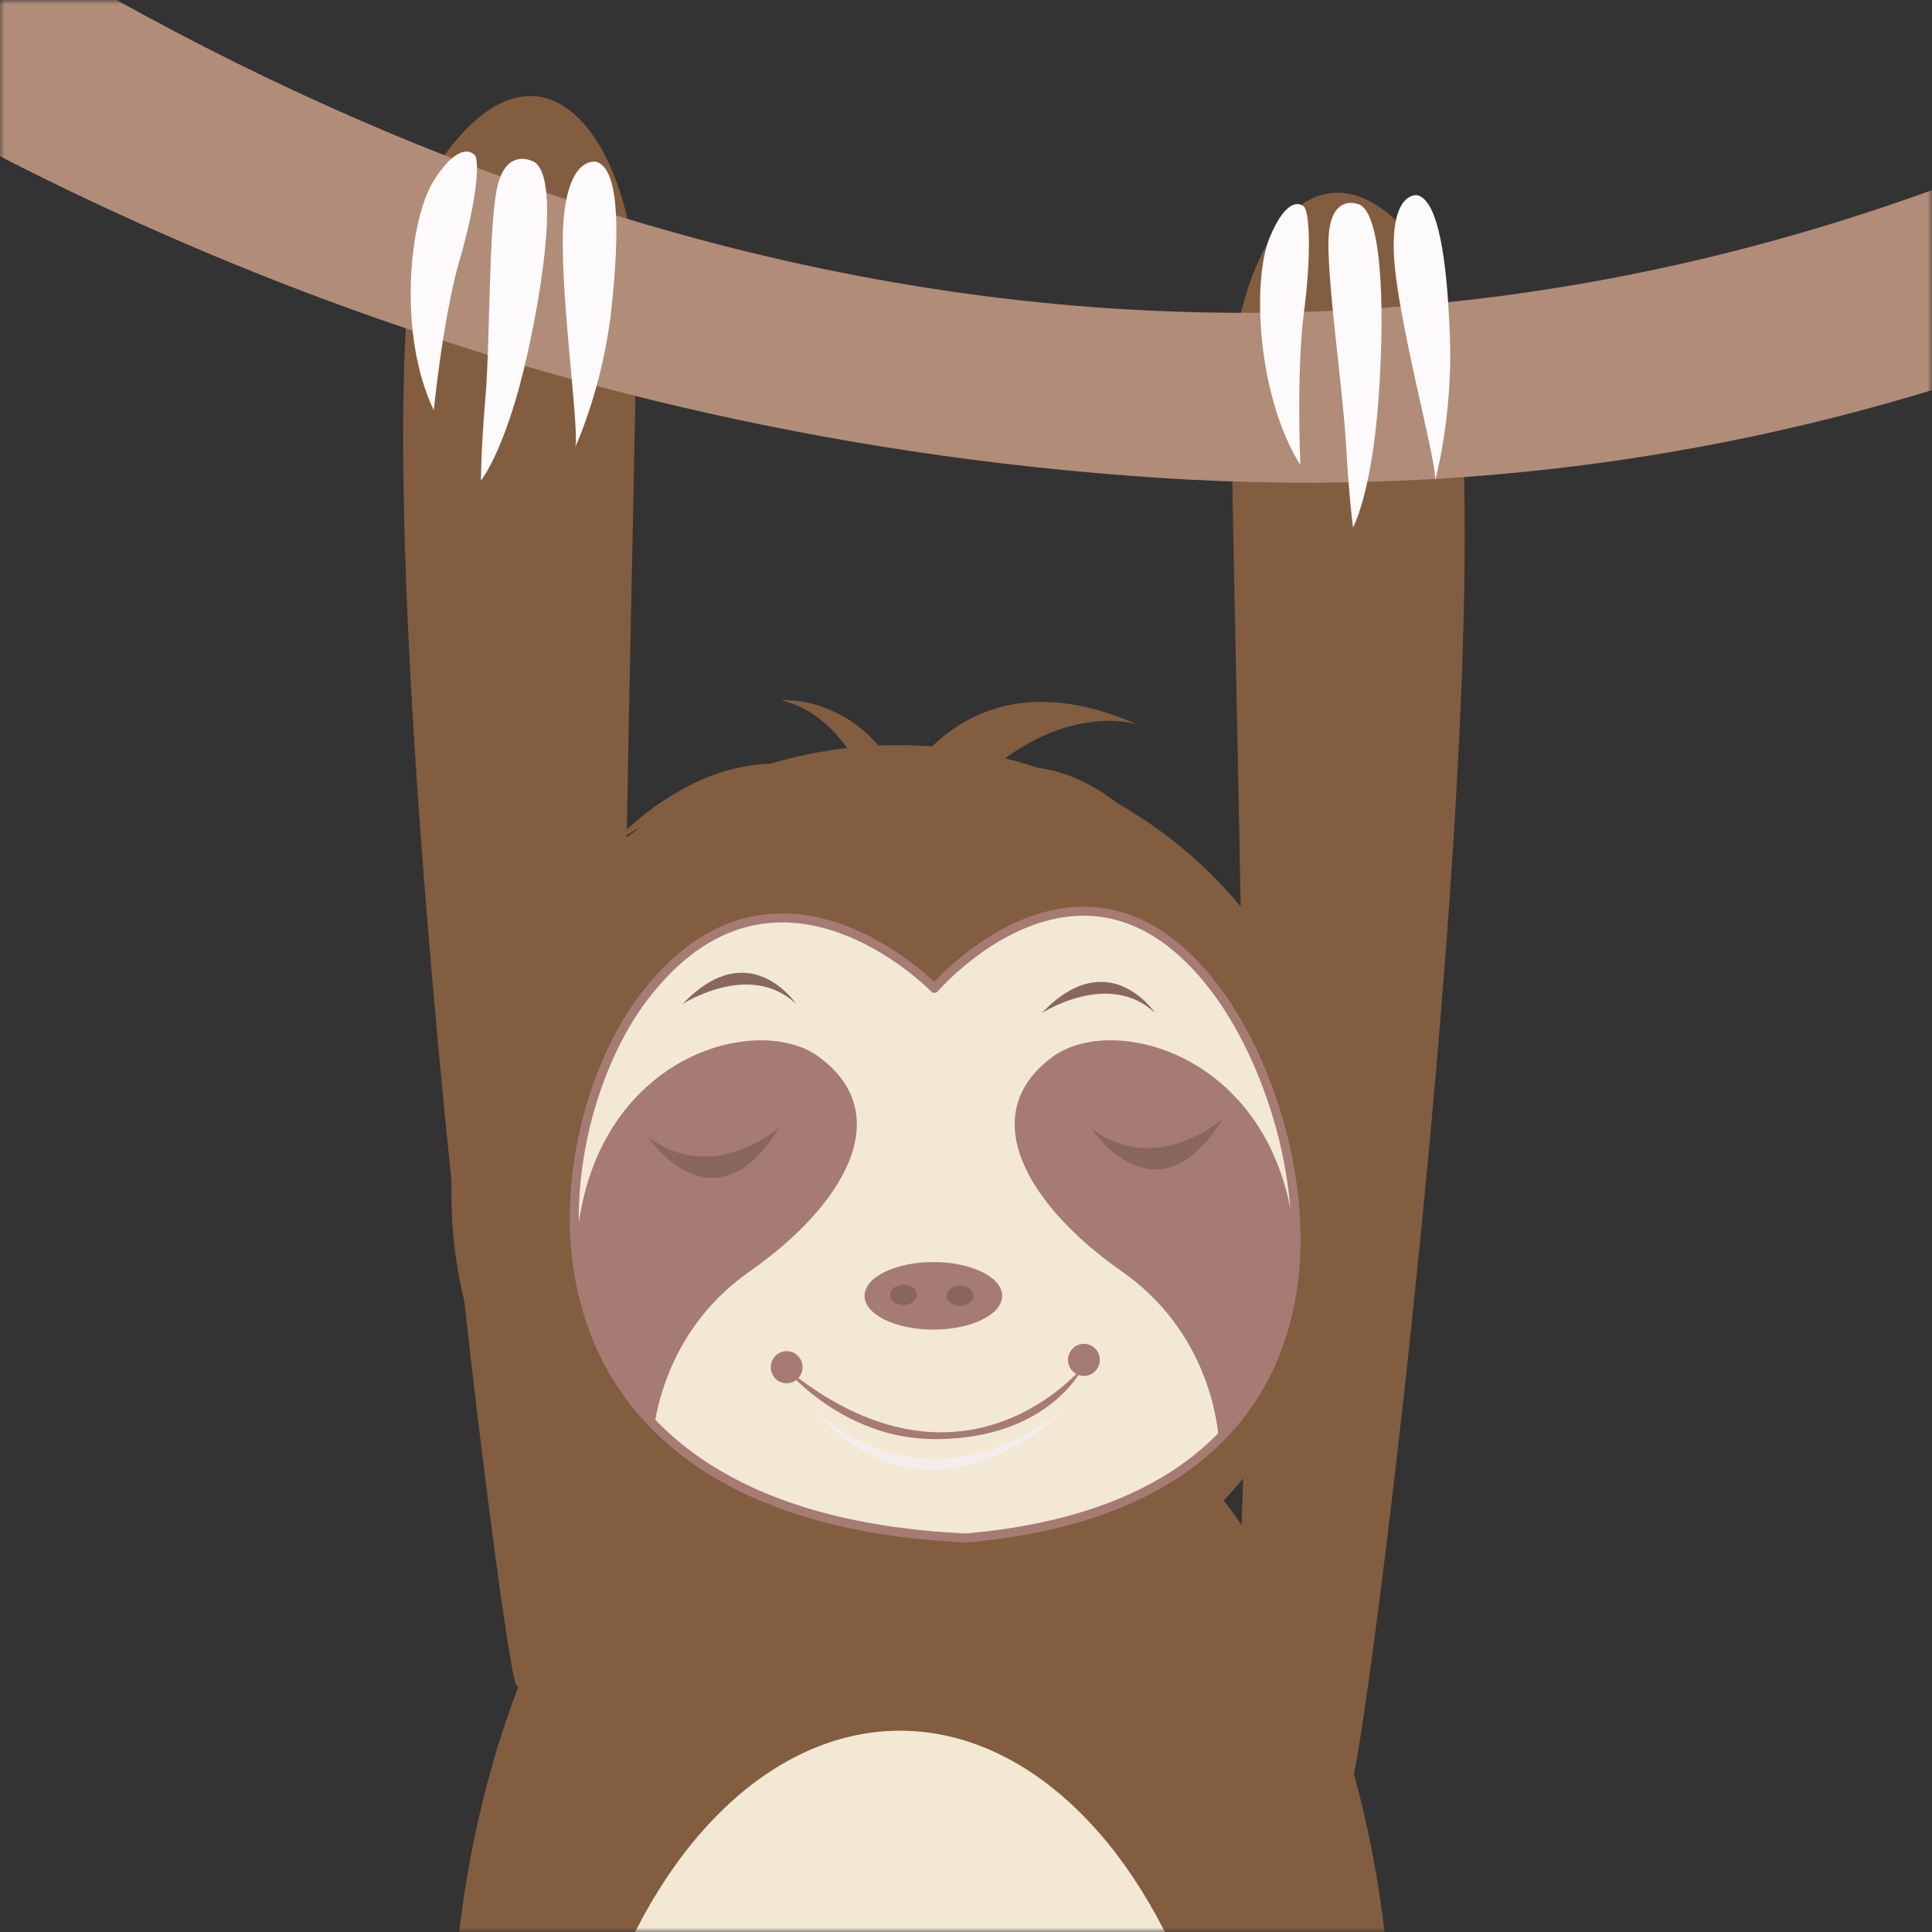 <?xml version="1.0" encoding="UTF-8"?>
<svg width="214px" height="214px" viewBox="0 0 214 214" version="1.1" xmlns="http://www.w3.org/2000/svg" xmlns:xlink="http://www.w3.org/1999/xlink">
    <rect x="0" y="0" width="214" height="214" fill="#333333" stroke="none"/>
    <!-- Generator: Sketch 58 (84663) - https://sketch.com -->
    <title>deadhang</title>
    <desc>Created with Sketch.</desc>
    <defs>
        <rect id="path-1" x="0" y="0" width="214" height="214"></rect>
    </defs>
    <g id="Page-1" stroke="none" stroke-width="1" fill="none" fill-rule="evenodd">
        <g id="deadhang">
            <mask id="mask-2" fill="white">
                <use xlink:href="#path-1"></use>
            </mask>
            <g id="Mask"></g>
            <g id="Group" mask="url(#mask-2)">
                <g transform="translate(-105, -67)">
                    <path d="M254.713,264.348 C256.207,262.894 275.119,113.346 263.468,96.037 C251.818,78.73 241.536,93.69 241.407,110.737 C241.276,127.784 244.833,234.636 241.407,247.988 C237.982,261.339 244.877,273.919 254.713,264.348 Z" id="Path" fill="#835D40" fill-rule="nonzero"></path>
                    <path d="M162.184,253.639 C160.689,252.184 141.777,102.638 153.429,85.329 C165.078,68.022 175.359,82.981 175.49,100.028 C175.62,117.075 172.064,223.927 175.49,237.28 C178.915,250.633 172.018,263.211 162.184,253.639 Z" id="Path" fill="#835D40" fill-rule="nonzero"></path>
                    <path d="M32.303,0 C32.303,0 230.944,228.708 444.552,0 L465,0 C465,0 384.464,129.801 233.442,119.933 C82.422,110.067 -1.13686838e-13,1.048 -1.13686838e-13,1.048 L32.303,0 Z" id="Path" fill="#B18C79" fill-rule="nonzero"></path>
                    <g id="Group-3" stroke-width="1" fill="none" fill-rule="evenodd" transform="translate(155, 214.167)">
                        <ellipse id="Oval" fill="#835D40" fill-rule="nonzero" cx="52.112" cy="81.651" rx="52.112" ry="81.651"></ellipse>
                        <ellipse id="Oval" fill="#F3E8D3" fill-rule="nonzero" cx="49.688" cy="103.92" rx="37.569" ry="59.383"></ellipse>
                    </g>
                    <g id="Group-2" stroke-width="1" fill="none" fill-rule="evenodd" transform="translate(155, 144.562)">
                        <ellipse id="Oval" fill="#835D40" fill-rule="nonzero" cx="49.44" cy="54.689" rx="49.44" ry="49.717"></ellipse>
                        <g id="Group" transform="translate(13.36, 22.373)">
                            <path d="M0.986,42.364 C1.116,42.961 9.307,78.225 36.714,76.972 C64.118,75.721 73.422,55.045 73.422,55.045 L0.986,42.364 Z" id="Path" fill="#835D40" fill-rule="nonzero"></path>
                            <path d="M71.208,9.54 C56.603,-9.683 40.142,9.54 40.142,9.54 C40.142,9.54 22.526,-8.67 7.922,10.552 C-3.704,25.855 -8.913,67.963 43.62,70.422 C91.084,66.321 82.835,24.843 71.208,9.54 Z" id="Path" fill="#F3E8D3" fill-rule="nonzero"></path>
                            <path d="M71.208,9.54 C56.603,-9.683 40.142,9.54 40.142,9.54 C40.142,9.54 22.526,-8.67 7.922,10.552 C-3.704,25.855 -8.913,67.963 43.62,70.422 C91.084,66.321 82.835,24.843 71.208,9.54 Z" id="Path" stroke="#A57B74" stroke-linejoin="round"></path>
                            <path d="M0.442,38.758 C1.119,45.603 3.705,52.389 9.126,57.925 C9.678,54.327 11.765,46.427 19.679,40.895 C30.22,33.524 36.009,23.475 27.328,17.115 C20.325,11.986 1.509,17.251 0.442,38.758 Z" id="Path" fill="#A57B74" fill-rule="nonzero"></path>
                            <path d="M53.253,17.113 C44.571,23.473 50.361,33.522 60.902,40.893 C70.393,47.529 71.503,57.551 71.631,59.486 C77.396,53.755 79.832,46.447 80.155,39.026 C79.238,17.291 60.286,11.962 53.253,17.113 Z" id="Path" fill="#A57B74" fill-rule="nonzero"></path>
                            <path d="M8.399,25.986 C8.399,25.986 15.679,36.92 22.958,24.938 C22.958,24.938 15.679,31.454 8.399,25.986 Z" id="Path" fill="#896660" fill-rule="nonzero"></path>
                            <path d="M57.491,25.045 C57.491,25.045 64.773,35.977 72.054,23.993 C72.056,23.991 64.773,30.507 57.491,25.045 Z" id="Path" fill="#896660" fill-rule="nonzero"></path>
                            <ellipse id="Oval" fill="#F3E8D3" fill-rule="nonzero" cx="40.868" cy="49.477" rx="20.573" ry="15.111"></ellipse>
                            <path d="M23.352,51.348 C23.352,51.348 29.782,59.488 40.212,59.474 C53.058,59.454 56.695,51.348 56.695,51.348 C56.695,51.348 43.324,67.927 23.352,51.348 Z" id="Path" fill="#A57B74" fill-rule="nonzero"></path>
                            <ellipse id="Oval" fill="#A57B74" fill-rule="nonzero" cx="23.774" cy="51.506" rx="1.759" ry="1.778"></ellipse>
                            <ellipse id="Oval" fill="#A57B74" fill-rule="nonzero" cx="56.699" cy="50.694" rx="1.759" ry="1.778"></ellipse>
                            <ellipse id="Oval" fill="#A57B74" fill-rule="nonzero" cx="40.025" cy="43.599" rx="7.622" ry="3.74"></ellipse>
                            <ellipse id="Oval" fill="#896660" fill-rule="nonzero" cx="36.713" cy="43.492" rx="1.479" ry="1.129"></ellipse>
                            <ellipse id="Oval" fill="#896660" fill-rule="nonzero" cx="42.987" cy="43.599" rx="1.477" ry="1.127"></ellipse>
                            <path d="M26.184,55.513 C26.184,55.513 38.085,69.141 54.939,55.809 C54.939,55.809 39.866,71.881 26.184,55.513 Z" id="Path" fill="#F4EDED" fill-rule="nonzero"></path>
                            <path d="M12.261,11.269 C12.261,11.269 19.729,6.432 24.827,11.269 C24.827,11.269 19.663,3.491 12.261,11.269 Z" id="Path" fill="#896660" fill-rule="nonzero"></path>
                            <path d="M52.033,12.281 C52.033,12.281 59.502,7.445 64.596,12.281 C64.596,12.281 59.437,4.5 52.033,12.281 Z" id="Path" fill="#896660" fill-rule="nonzero"></path>
                        </g>
                        <path d="M36.402,13.197 C36.402,13.197 28.375,7.861 17.304,16.45 C17.304,16.45 31.587,-0.379 46.752,10.981 C46.752,10.981 43.943,1.73 36.542,0.012 C36.542,0.012 45.37,-0.723 50.031,9.336 C50.031,9.336 57.336,-5.629 76.015,2.711 C76.015,2.711 68.437,0.002 59.097,8.225 C59.097,8.225 69.515,2.711 81.575,19.887 C81.575,19.887 73.372,8.598 59.627,14.734 C45.884,20.866 36.402,13.197 36.402,13.197 Z" id="Path" fill="#835D40" fill-rule="nonzero"></path>
                    </g>
                    <g id="Group" stroke-width="1" fill="none" fill-rule="evenodd" transform="translate(244.19, 88.344)">
                        <path d="M5.052,1.422 C5.052,1.422 3.477,0.114 1.467,4.91 C-0.545,9.707 0.063,22.531 4.841,30.156 C4.841,30.156 4.394,19.753 5.247,13.23 C6.097,6.707 5.908,1.54 5.052,1.422 Z" id="Path" fill="#FCFAFB" fill-rule="nonzero"></path>
                        <path d="M11.038,1.212 C11.038,1.212 8.399,0.304 8.007,4.466 C7.616,8.624 9.53,21.386 9.899,27.823 C10.265,34.258 10.682,37.08 10.682,37.08 C10.682,37.08 12.771,33.311 13.52,22.626 C14.273,11.939 13.794,1.505 11.038,1.212 Z" id="Path" fill="#FCFAFB" fill-rule="nonzero"></path>
                        <path d="M17.772,0.277 C17.772,0.277 14.908,-0.171 15.207,6.81 C15.508,13.79 19.908,29.485 19.784,31.84 C19.784,31.84 21.724,24.882 21.413,16.03 C21.095,7.181 20.092,0.789 17.772,0.277 Z" id="Path" fill="#FCFAFB" fill-rule="nonzero"></path>
                    </g>
                    <g id="Group" stroke-width="1" fill="none" fill-rule="evenodd" transform="translate(149.655, 82.99)">
                        <path d="M7.761,1.061 C7.761,1.061 6.27,-0.485 3.438,3.939 C0.603,8.365 -0.598,21.148 3.395,29.451 C3.395,29.451 4.422,19.088 6.266,12.773 C8.113,6.456 8.655,1.314 7.761,1.061 Z" id="Path" fill="#FCFAFB" fill-rule="nonzero"></path>
                        <path d="M14.166,1.806 C14.166,1.806 11.487,0.487 10.47,4.541 C9.454,8.594 9.656,21.522 9.119,27.95 C8.583,34.376 8.622,37.234 8.622,37.234 C8.622,37.234 11.391,33.838 13.728,23.385 C16.07,12.934 17.062,2.534 14.166,1.806 Z" id="Path" fill="#FCFAFB" fill-rule="nonzero"></path>
                        <path d="M21.476,1.953 C21.476,1.953 18.49,1.055 17.802,8.006 C17.117,14.958 19.543,31.185 19.075,33.497 C19.075,33.497 22.144,26.921 23.084,18.116 C24.022,9.312 23.874,2.83 21.476,1.953 Z" id="Path" fill="#FCFAFB" fill-rule="nonzero"></path>
                    </g>
                </g>
            </g>
        </g>
    </g>
</svg>